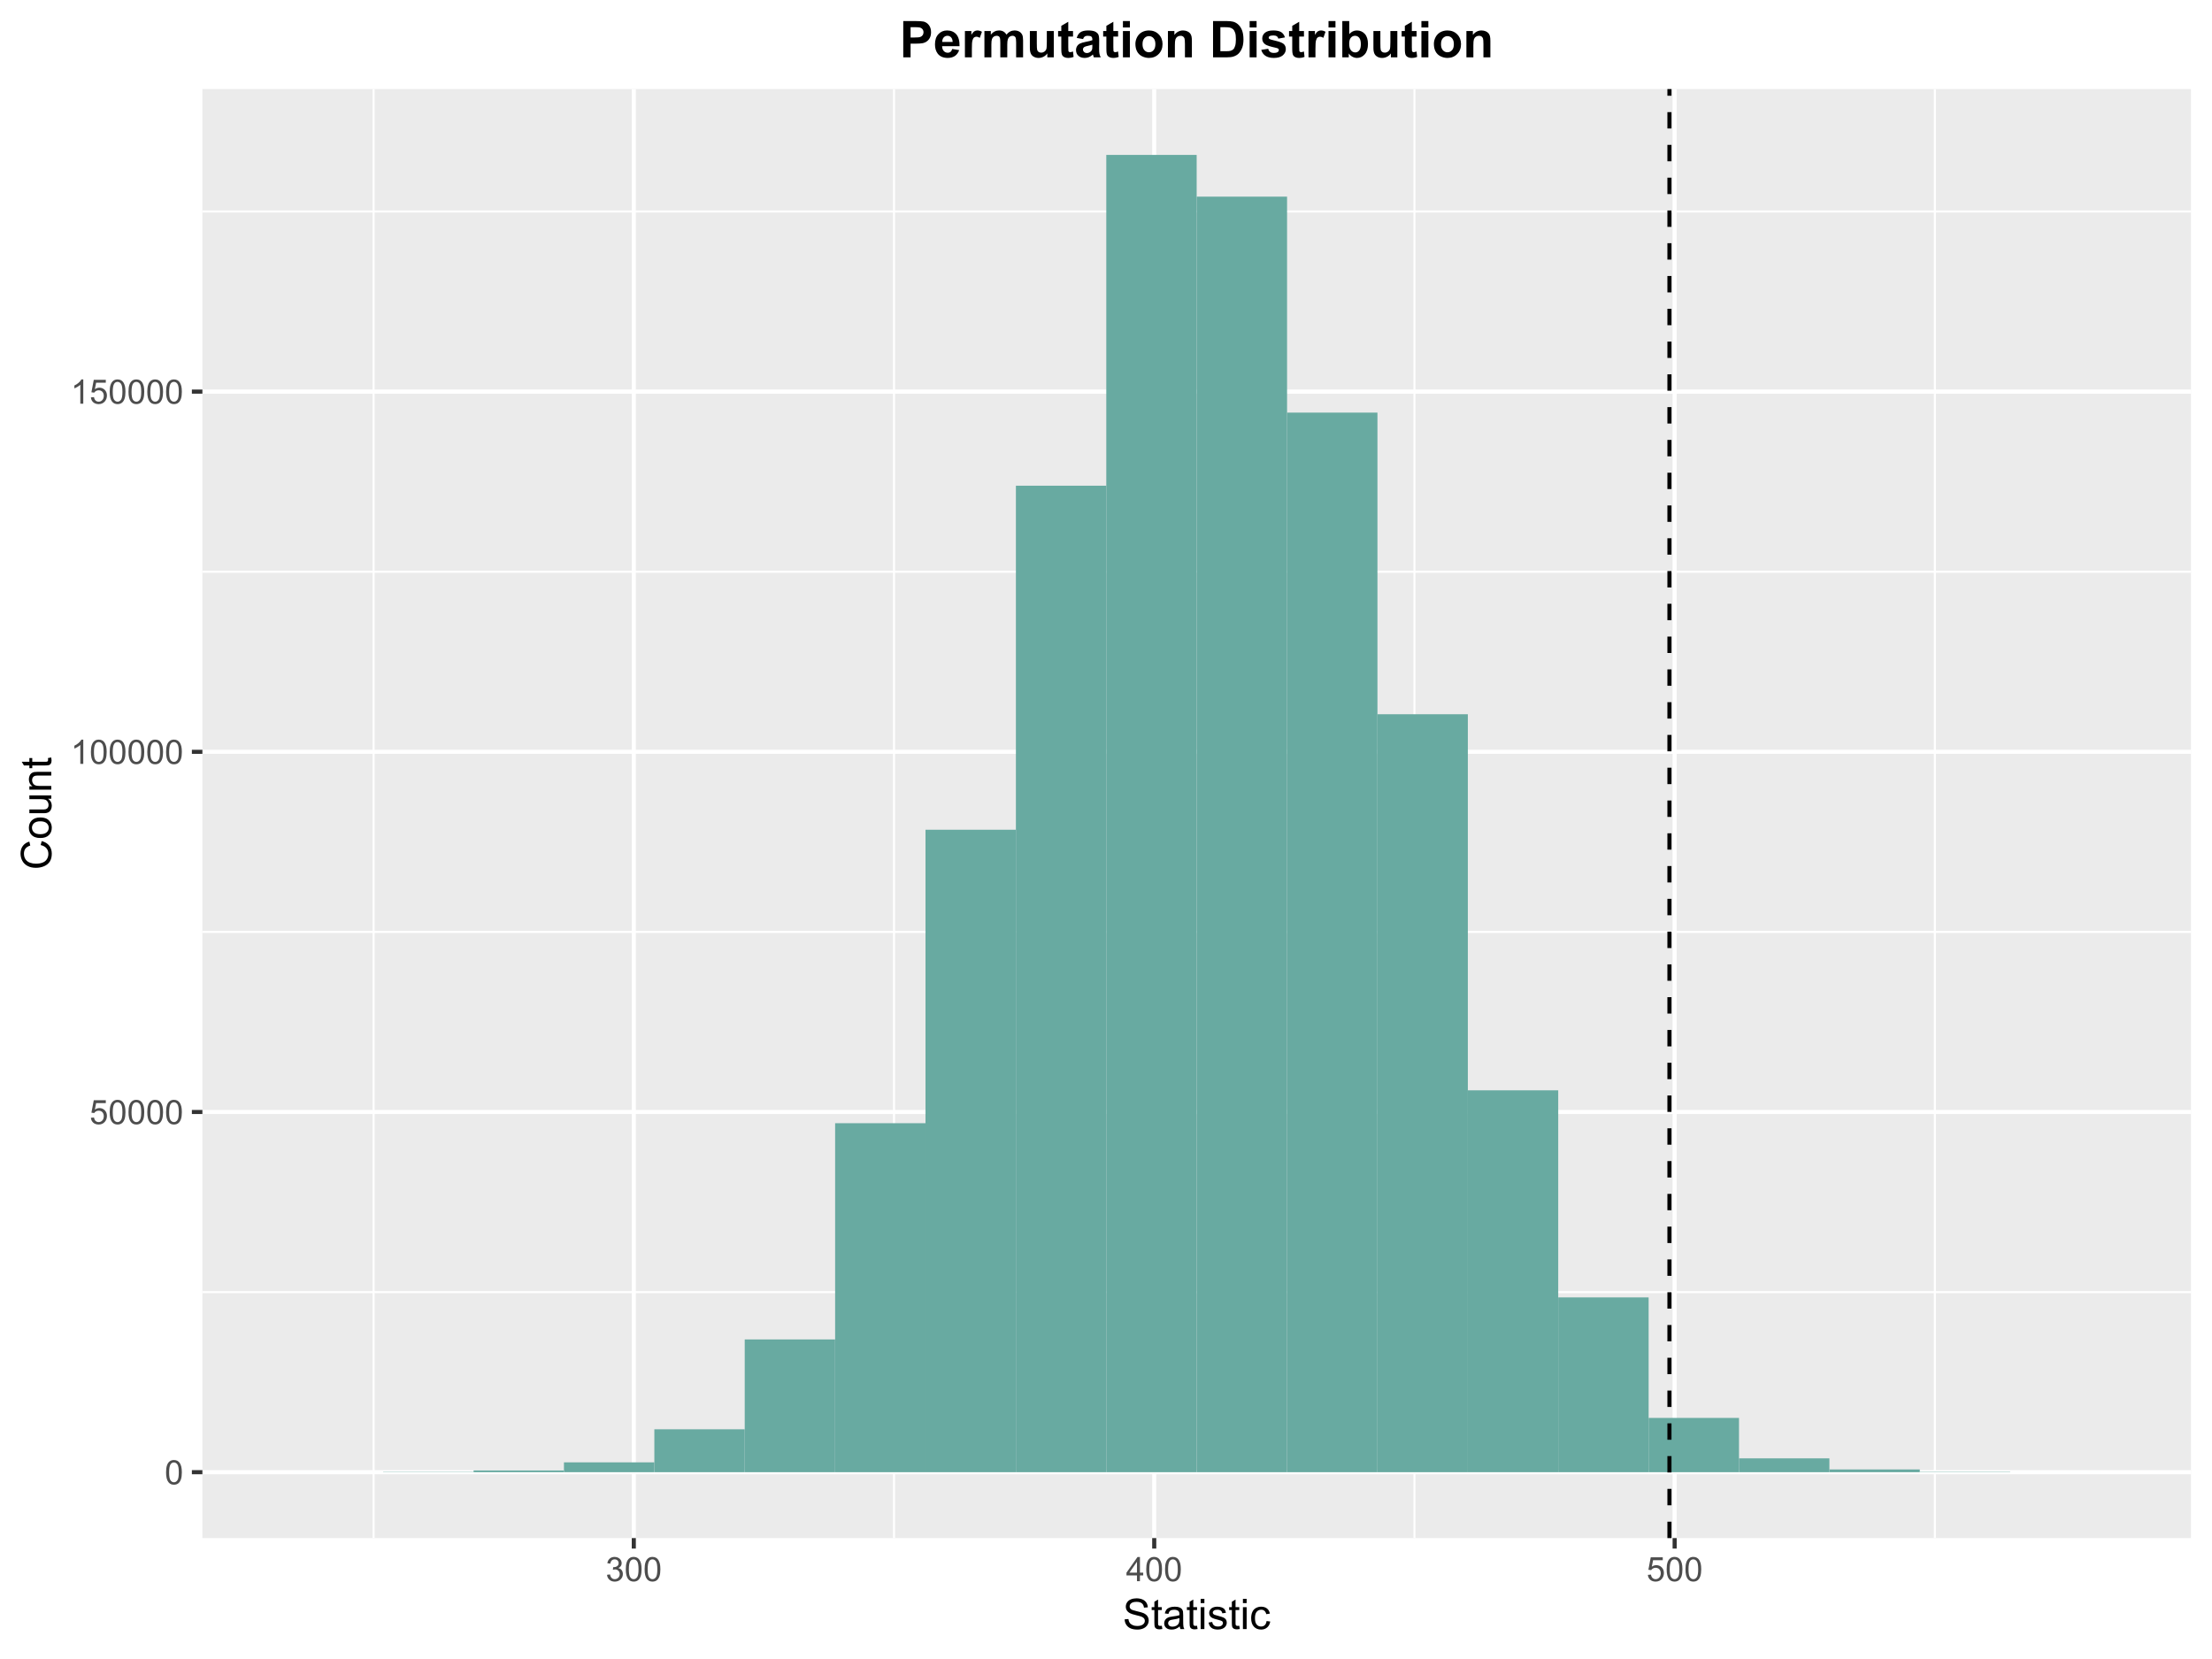 <?xml version="1.0" encoding="UTF-8"?>
<svg xmlns="http://www.w3.org/2000/svg" xmlns:xlink="http://www.w3.org/1999/xlink" width="576pt" height="432pt" viewBox="0 0 576 432" version="1.1">
<defs>
<g>
<symbol overflow="visible" id="glyph0-0">
<path style="stroke:none;" d="M 1.102 0 L 1.102 -5.5 L 5.5 -5.5 L 5.5 0 Z M 1.238 -0.137 L 5.363 -0.137 L 5.363 -5.363 L 1.238 -5.363 Z M 1.238 -0.137 "/>
</symbol>
<symbol overflow="visible" id="glyph0-1">
<path style="stroke:none;" d="M 0.367 -3.105 C 0.363 -3.848 0.438 -4.445 0.594 -4.902 C 0.742 -5.355 0.973 -5.707 1.277 -5.953 C 1.578 -6.199 1.957 -6.32 2.418 -6.324 C 2.754 -6.32 3.051 -6.254 3.309 -6.121 C 3.562 -5.984 3.773 -5.789 3.938 -5.531 C 4.102 -5.273 4.23 -4.961 4.328 -4.594 C 4.422 -4.227 4.469 -3.73 4.473 -3.105 C 4.469 -2.367 4.395 -1.77 4.242 -1.316 C 4.09 -0.859 3.863 -0.508 3.562 -0.262 C 3.258 -0.016 2.875 0.105 2.418 0.109 C 1.809 0.105 1.332 -0.109 0.988 -0.547 C 0.57 -1.066 0.363 -1.922 0.367 -3.105 Z M 1.16 -3.105 C 1.16 -2.07 1.281 -1.379 1.523 -1.039 C 1.766 -0.695 2.062 -0.527 2.418 -0.527 C 2.773 -0.527 3.074 -0.699 3.316 -1.043 C 3.559 -1.387 3.68 -2.074 3.68 -3.105 C 3.68 -4.145 3.559 -4.832 3.316 -5.172 C 3.074 -5.512 2.77 -5.684 2.41 -5.684 C 2.051 -5.684 1.77 -5.531 1.559 -5.234 C 1.293 -4.844 1.16 -4.137 1.16 -3.105 Z M 1.16 -3.105 "/>
</symbol>
<symbol overflow="visible" id="glyph0-2">
<path style="stroke:none;" d="M 0.367 -1.648 L 1.176 -1.719 C 1.234 -1.32 1.375 -1.023 1.594 -0.824 C 1.812 -0.625 2.078 -0.527 2.391 -0.527 C 2.762 -0.527 3.074 -0.668 3.336 -0.949 C 3.59 -1.23 3.719 -1.602 3.723 -2.066 C 3.719 -2.504 3.594 -2.852 3.348 -3.109 C 3.098 -3.363 2.773 -3.492 2.375 -3.492 C 2.125 -3.492 1.902 -3.434 1.703 -3.32 C 1.5 -3.207 1.344 -3.062 1.23 -2.883 L 0.504 -2.977 L 1.113 -6.215 L 4.246 -6.215 L 4.246 -5.473 L 1.73 -5.473 L 1.391 -3.781 C 1.766 -4.039 2.164 -4.172 2.582 -4.176 C 3.129 -4.172 3.594 -3.98 3.973 -3.605 C 4.352 -3.223 4.539 -2.734 4.543 -2.137 C 4.539 -1.562 4.375 -1.07 4.043 -0.656 C 3.637 -0.148 3.086 0.105 2.391 0.109 C 1.816 0.105 1.348 -0.051 0.984 -0.371 C 0.621 -0.691 0.414 -1.117 0.367 -1.648 Z M 0.367 -1.648 "/>
</symbol>
<symbol overflow="visible" id="glyph0-3">
<path style="stroke:none;" d="M 3.277 0 L 2.504 0 L 2.504 -4.93 C 2.316 -4.75 2.074 -4.574 1.773 -4.395 C 1.469 -4.215 1.195 -4.082 0.957 -3.996 L 0.957 -4.742 C 1.387 -4.941 1.766 -5.188 2.09 -5.48 C 2.414 -5.77 2.645 -6.051 2.781 -6.324 L 3.277 -6.324 Z M 3.277 0 "/>
</symbol>
<symbol overflow="visible" id="glyph0-4">
<path style="stroke:none;" d="M 0.371 -1.664 L 1.145 -1.766 C 1.23 -1.324 1.383 -1.008 1.598 -0.816 C 1.809 -0.621 2.066 -0.527 2.375 -0.527 C 2.734 -0.527 3.043 -0.652 3.297 -0.906 C 3.547 -1.156 3.672 -1.469 3.676 -1.844 C 3.672 -2.195 3.555 -2.488 3.324 -2.719 C 3.09 -2.949 2.797 -3.062 2.441 -3.066 C 2.293 -3.062 2.109 -3.035 1.895 -2.98 L 1.98 -3.66 C 2.031 -3.652 2.07 -3.648 2.105 -3.652 C 2.434 -3.648 2.73 -3.734 2.996 -3.91 C 3.254 -4.078 3.387 -4.344 3.391 -4.703 C 3.387 -4.984 3.289 -5.219 3.102 -5.406 C 2.906 -5.59 2.66 -5.684 2.359 -5.688 C 2.055 -5.684 1.805 -5.59 1.605 -5.402 C 1.402 -5.215 1.273 -4.93 1.219 -4.555 L 0.445 -4.691 C 0.539 -5.207 0.754 -5.609 1.09 -5.895 C 1.426 -6.18 1.844 -6.32 2.344 -6.324 C 2.688 -6.32 3.004 -6.246 3.293 -6.102 C 3.582 -5.953 3.801 -5.754 3.953 -5.5 C 4.105 -5.242 4.184 -4.973 4.184 -4.688 C 4.184 -4.414 4.109 -4.164 3.965 -3.945 C 3.816 -3.719 3.602 -3.543 3.316 -3.41 C 3.688 -3.324 3.977 -3.145 4.184 -2.875 C 4.391 -2.602 4.492 -2.262 4.496 -1.859 C 4.492 -1.305 4.293 -0.84 3.895 -0.461 C 3.492 -0.078 2.984 0.109 2.371 0.113 C 1.816 0.109 1.355 -0.051 0.992 -0.379 C 0.625 -0.707 0.418 -1.137 0.371 -1.664 Z M 0.371 -1.664 "/>
</symbol>
<symbol overflow="visible" id="glyph0-5">
<path style="stroke:none;" d="M 2.844 0 L 2.844 -1.508 L 0.113 -1.508 L 0.113 -2.219 L 2.988 -6.301 L 3.617 -6.301 L 3.617 -2.219 L 4.469 -2.219 L 4.469 -1.508 L 3.617 -1.508 L 3.617 0 Z M 2.844 -2.219 L 2.844 -5.059 L 0.871 -2.219 Z M 2.844 -2.219 "/>
</symbol>
<symbol overflow="visible" id="glyph1-0">
<path style="stroke:none;" d="M 1.375 0 L 1.375 -6.875 L 6.875 -6.875 L 6.875 0 Z M 1.547 -0.172 L 6.703 -0.172 L 6.703 -6.703 L 1.547 -6.703 Z M 1.547 -0.172 "/>
</symbol>
<symbol overflow="visible" id="glyph1-1">
<path style="stroke:none;" d="M 0.492 -2.531 L 1.477 -2.617 C 1.523 -2.219 1.629 -1.895 1.801 -1.645 C 1.969 -1.391 2.234 -1.188 2.594 -1.031 C 2.949 -0.875 3.352 -0.797 3.805 -0.801 C 4.195 -0.797 4.547 -0.855 4.855 -0.977 C 5.156 -1.094 5.383 -1.258 5.535 -1.465 C 5.68 -1.668 5.754 -1.891 5.758 -2.137 C 5.754 -2.383 5.684 -2.598 5.543 -2.785 C 5.398 -2.965 5.16 -3.121 4.836 -3.25 C 4.617 -3.332 4.148 -3.461 3.43 -3.633 C 2.703 -3.805 2.199 -3.969 1.914 -4.125 C 1.535 -4.32 1.254 -4.562 1.07 -4.859 C 0.887 -5.148 0.797 -5.477 0.797 -5.84 C 0.797 -6.234 0.906 -6.605 1.133 -6.953 C 1.355 -7.297 1.688 -7.559 2.121 -7.738 C 2.555 -7.914 3.035 -8.004 3.566 -8.008 C 4.148 -8.004 4.664 -7.91 5.109 -7.727 C 5.555 -7.535 5.898 -7.258 6.141 -6.895 C 6.379 -6.527 6.508 -6.113 6.527 -5.656 L 5.527 -5.582 C 5.469 -6.078 5.289 -6.453 4.98 -6.707 C 4.668 -6.961 4.211 -7.09 3.609 -7.09 C 2.977 -7.09 2.516 -6.973 2.23 -6.742 C 1.941 -6.512 1.797 -6.234 1.801 -5.906 C 1.797 -5.625 1.898 -5.391 2.105 -5.211 C 2.301 -5.023 2.824 -4.836 3.676 -4.648 C 4.52 -4.453 5.102 -4.289 5.418 -4.148 C 5.875 -3.934 6.215 -3.664 6.434 -3.344 C 6.652 -3.02 6.762 -2.645 6.762 -2.223 C 6.762 -1.801 6.641 -1.406 6.402 -1.039 C 6.16 -0.664 5.816 -0.379 5.367 -0.176 C 4.918 0.027 4.41 0.129 3.852 0.133 C 3.133 0.129 2.535 0.027 2.059 -0.176 C 1.574 -0.383 1.199 -0.695 0.926 -1.113 C 0.652 -1.531 0.508 -2.004 0.492 -2.531 Z M 0.492 -2.531 "/>
</symbol>
<symbol overflow="visible" id="glyph1-2">
<path style="stroke:none;" d="M 2.836 -0.863 L 2.977 -0.012 C 2.703 0.043 2.457 0.07 2.246 0.074 C 1.891 0.07 1.621 0.02 1.43 -0.09 C 1.234 -0.199 1.098 -0.348 1.02 -0.527 C 0.941 -0.707 0.902 -1.086 0.902 -1.672 L 0.902 -4.953 L 0.195 -4.953 L 0.195 -5.703 L 0.902 -5.703 L 0.902 -7.117 L 1.863 -7.695 L 1.863 -5.703 L 2.836 -5.703 L 2.836 -4.953 L 1.863 -4.953 L 1.863 -1.617 C 1.863 -1.34 1.879 -1.16 1.914 -1.086 C 1.945 -1.004 2 -0.941 2.078 -0.898 C 2.152 -0.848 2.262 -0.824 2.41 -0.828 C 2.516 -0.824 2.66 -0.836 2.836 -0.863 Z M 2.836 -0.863 "/>
</symbol>
<symbol overflow="visible" id="glyph1-3">
<path style="stroke:none;" d="M 4.445 -0.703 C 4.086 -0.398 3.742 -0.184 3.414 -0.059 C 3.082 0.066 2.727 0.129 2.348 0.129 C 1.719 0.129 1.238 -0.023 0.902 -0.328 C 0.566 -0.633 0.398 -1.023 0.398 -1.504 C 0.398 -1.781 0.461 -2.035 0.586 -2.27 C 0.711 -2.496 0.875 -2.684 1.086 -2.824 C 1.289 -2.965 1.523 -3.07 1.781 -3.141 C 1.969 -3.191 2.254 -3.238 2.641 -3.289 C 3.418 -3.375 3.992 -3.488 4.367 -3.621 C 4.367 -3.754 4.371 -3.836 4.371 -3.871 C 4.371 -4.266 4.277 -4.543 4.098 -4.703 C 3.848 -4.918 3.48 -5.027 2.996 -5.031 C 2.539 -5.027 2.203 -4.949 1.988 -4.793 C 1.77 -4.633 1.609 -4.352 1.508 -3.949 L 0.562 -4.078 C 0.648 -4.48 0.789 -4.805 0.988 -5.055 C 1.184 -5.301 1.469 -5.492 1.844 -5.629 C 2.215 -5.762 2.645 -5.828 3.137 -5.832 C 3.621 -5.828 4.02 -5.773 4.324 -5.66 C 4.629 -5.543 4.852 -5.398 4.996 -5.227 C 5.137 -5.055 5.238 -4.836 5.297 -4.57 C 5.328 -4.406 5.344 -4.109 5.344 -3.68 L 5.344 -2.391 C 5.344 -1.492 5.363 -0.922 5.406 -0.684 C 5.445 -0.445 5.527 -0.219 5.648 0 L 4.641 0 C 4.539 -0.199 4.473 -0.434 4.445 -0.703 Z M 4.367 -2.863 C 4.012 -2.719 3.488 -2.598 2.789 -2.496 C 2.391 -2.438 2.105 -2.371 1.941 -2.301 C 1.773 -2.227 1.648 -2.121 1.562 -1.988 C 1.473 -1.848 1.43 -1.695 1.43 -1.531 C 1.43 -1.27 1.527 -1.055 1.723 -0.887 C 1.918 -0.711 2.203 -0.625 2.578 -0.629 C 2.949 -0.625 3.277 -0.707 3.57 -0.871 C 3.859 -1.031 4.074 -1.254 4.211 -1.543 C 4.312 -1.754 4.363 -2.078 4.367 -2.508 Z M 4.367 -2.863 "/>
</symbol>
<symbol overflow="visible" id="glyph1-4">
<path style="stroke:none;" d="M 0.73 -6.762 L 0.73 -7.875 L 1.695 -7.875 L 1.695 -6.762 Z M 0.73 0 L 0.73 -5.703 L 1.695 -5.703 L 1.695 0 Z M 0.73 0 "/>
</symbol>
<symbol overflow="visible" id="glyph1-5">
<path style="stroke:none;" d="M 0.34 -1.703 L 1.293 -1.852 C 1.344 -1.469 1.492 -1.172 1.742 -0.969 C 1.984 -0.762 2.328 -0.66 2.773 -0.664 C 3.211 -0.66 3.539 -0.75 3.758 -0.934 C 3.969 -1.113 4.078 -1.328 4.082 -1.574 C 4.078 -1.789 3.984 -1.961 3.797 -2.09 C 3.664 -2.172 3.332 -2.281 2.809 -2.418 C 2.098 -2.594 1.605 -2.75 1.332 -2.883 C 1.055 -3.012 0.848 -3.191 0.711 -3.422 C 0.566 -3.652 0.496 -3.906 0.5 -4.188 C 0.496 -4.441 0.555 -4.676 0.672 -4.895 C 0.785 -5.105 0.945 -5.289 1.148 -5.438 C 1.297 -5.547 1.5 -5.637 1.762 -5.715 C 2.02 -5.789 2.301 -5.828 2.602 -5.832 C 3.047 -5.828 3.438 -5.766 3.777 -5.637 C 4.113 -5.508 4.363 -5.332 4.527 -5.113 C 4.688 -4.891 4.797 -4.598 4.859 -4.234 L 3.914 -4.102 C 3.871 -4.395 3.746 -4.621 3.543 -4.789 C 3.336 -4.953 3.043 -5.039 2.668 -5.039 C 2.223 -5.039 1.906 -4.965 1.719 -4.816 C 1.523 -4.668 1.43 -4.496 1.434 -4.301 C 1.43 -4.176 1.469 -4.062 1.551 -3.965 C 1.629 -3.859 1.754 -3.773 1.922 -3.707 C 2.016 -3.668 2.301 -3.586 2.777 -3.461 C 3.461 -3.273 3.938 -3.121 4.207 -3.008 C 4.477 -2.891 4.688 -2.723 4.844 -2.504 C 4.996 -2.277 5.074 -2.004 5.074 -1.676 C 5.074 -1.352 4.98 -1.047 4.793 -0.766 C 4.605 -0.48 4.332 -0.262 3.98 -0.105 C 3.621 0.051 3.223 0.129 2.777 0.129 C 2.035 0.129 1.469 -0.023 1.082 -0.332 C 0.691 -0.641 0.445 -1.098 0.34 -1.703 Z M 0.34 -1.703 "/>
</symbol>
<symbol overflow="visible" id="glyph1-6">
<path style="stroke:none;" d="M 4.445 -2.09 L 5.398 -1.965 C 5.289 -1.309 5.023 -0.797 4.598 -0.426 C 4.168 -0.055 3.645 0.129 3.023 0.129 C 2.242 0.129 1.613 -0.125 1.141 -0.637 C 0.664 -1.145 0.426 -1.875 0.43 -2.832 C 0.426 -3.441 0.527 -3.98 0.734 -4.445 C 0.938 -4.906 1.25 -5.254 1.668 -5.484 C 2.082 -5.715 2.535 -5.828 3.031 -5.832 C 3.645 -5.828 4.152 -5.672 4.547 -5.363 C 4.941 -5.047 5.191 -4.602 5.305 -4.027 L 4.367 -3.883 C 4.273 -4.262 4.117 -4.551 3.891 -4.746 C 3.664 -4.941 3.387 -5.039 3.066 -5.039 C 2.574 -5.039 2.18 -4.863 1.879 -4.516 C 1.57 -4.164 1.418 -3.613 1.422 -2.859 C 1.418 -2.09 1.566 -1.531 1.863 -1.184 C 2.156 -0.836 2.539 -0.66 3.012 -0.664 C 3.391 -0.66 3.707 -0.777 3.961 -1.012 C 4.215 -1.242 4.375 -1.602 4.445 -2.09 Z M 4.445 -2.09 "/>
</symbol>
<symbol overflow="visible" id="glyph2-0">
<path style="stroke:none;" d="M 0 -1.375 L -6.875 -1.375 L -6.875 -6.875 L 0 -6.875 Z M -0.172 -1.547 L -0.172 -6.703 L -6.703 -6.703 L -6.703 -1.547 Z M -0.172 -1.547 "/>
</symbol>
<symbol overflow="visible" id="glyph2-1">
<path style="stroke:none;" d="M -2.762 -6.469 L -2.496 -7.508 C -1.641 -7.285 -0.988 -6.895 -0.539 -6.328 C -0.094 -5.758 0.129 -5.062 0.133 -4.25 C 0.129 -3.398 -0.039 -2.707 -0.383 -2.176 C -0.727 -1.641 -1.227 -1.238 -1.883 -0.961 C -2.535 -0.684 -3.242 -0.543 -3.996 -0.547 C -4.816 -0.543 -5.531 -0.699 -6.141 -1.016 C -6.75 -1.328 -7.211 -1.777 -7.531 -2.355 C -7.844 -2.934 -8.004 -3.57 -8.008 -4.266 C -8.004 -5.051 -7.805 -5.711 -7.406 -6.25 C -7.004 -6.785 -6.438 -7.16 -5.715 -7.375 L -5.473 -6.348 C -6.043 -6.16 -6.457 -5.895 -6.723 -5.551 C -6.98 -5.199 -7.113 -4.766 -7.117 -4.242 C -7.113 -3.637 -6.969 -3.129 -6.68 -2.727 C -6.391 -2.316 -6 -2.031 -5.512 -1.867 C -5.023 -1.699 -4.52 -1.617 -4 -1.621 C -3.328 -1.617 -2.742 -1.715 -2.246 -1.914 C -1.746 -2.105 -1.375 -2.41 -1.129 -2.824 C -0.879 -3.234 -0.754 -3.68 -0.758 -4.164 C -0.754 -4.746 -0.922 -5.238 -1.262 -5.645 C -1.594 -6.043 -2.094 -6.32 -2.762 -6.469 Z M -2.762 -6.469 "/>
</symbol>
<symbol overflow="visible" id="glyph2-2">
<path style="stroke:none;" d="M -2.852 -0.367 C -3.906 -0.363 -4.688 -0.656 -5.199 -1.246 C -5.617 -1.734 -5.828 -2.332 -5.832 -3.039 C -5.828 -3.82 -5.574 -4.461 -5.062 -4.961 C -4.547 -5.457 -3.836 -5.707 -2.934 -5.711 C -2.195 -5.707 -1.617 -5.598 -1.199 -5.379 C -0.777 -5.156 -0.449 -4.832 -0.219 -4.414 C 0.016 -3.992 0.129 -3.535 0.129 -3.039 C 0.129 -2.238 -0.125 -1.594 -0.637 -1.105 C -1.148 -0.609 -1.887 -0.363 -2.852 -0.367 Z M -2.852 -1.359 C -2.121 -1.359 -1.574 -1.516 -1.211 -1.836 C -0.844 -2.152 -0.66 -2.555 -0.664 -3.039 C -0.66 -3.516 -0.844 -3.914 -1.211 -4.234 C -1.574 -4.551 -2.133 -4.711 -2.883 -4.715 C -3.586 -4.711 -4.117 -4.551 -4.484 -4.234 C -4.844 -3.91 -5.027 -3.512 -5.031 -3.039 C -5.027 -2.555 -4.848 -2.152 -4.488 -1.836 C -4.129 -1.516 -3.582 -1.359 -2.852 -1.359 Z M -2.852 -1.359 "/>
</symbol>
<symbol overflow="visible" id="glyph2-3">
<path style="stroke:none;" d="M 0 -4.465 L -0.836 -4.465 C -0.191 -4.02 0.129 -3.414 0.129 -2.652 C 0.129 -2.312 0.066 -2 -0.062 -1.711 C -0.191 -1.418 -0.355 -1.199 -0.551 -1.059 C -0.746 -0.914 -0.984 -0.816 -1.266 -0.762 C -1.453 -0.723 -1.754 -0.703 -2.172 -0.703 L -5.703 -0.703 L -5.703 -1.672 L -2.539 -1.672 C -2.031 -1.668 -1.691 -1.688 -1.52 -1.73 C -1.262 -1.785 -1.062 -1.914 -0.918 -2.113 C -0.773 -2.309 -0.703 -2.555 -0.703 -2.848 C -0.703 -3.137 -0.777 -3.406 -0.926 -3.66 C -1.074 -3.914 -1.273 -4.094 -1.531 -4.199 C -1.785 -4.305 -2.16 -4.359 -2.648 -4.359 L -5.703 -4.359 L -5.703 -5.328 L 0 -5.328 Z M 0 -4.465 "/>
</symbol>
<symbol overflow="visible" id="glyph2-4">
<path style="stroke:none;" d="M 0 -0.727 L -5.703 -0.727 L -5.703 -1.594 L -4.895 -1.594 C -5.516 -2.012 -5.828 -2.617 -5.832 -3.41 C -5.828 -3.754 -5.766 -4.066 -5.645 -4.355 C -5.52 -4.641 -5.359 -4.859 -5.16 -5.004 C -4.957 -5.145 -4.719 -5.242 -4.445 -5.305 C -4.266 -5.336 -3.953 -5.355 -3.508 -5.359 L 0 -5.359 L 0 -4.395 L -3.469 -4.395 C -3.863 -4.395 -4.156 -4.355 -4.352 -4.281 C -4.543 -4.203 -4.699 -4.07 -4.82 -3.879 C -4.934 -3.688 -4.992 -3.461 -4.996 -3.207 C -4.992 -2.793 -4.859 -2.438 -4.602 -2.141 C -4.336 -1.836 -3.844 -1.688 -3.117 -1.691 L 0 -1.691 Z M 0 -0.727 "/>
</symbol>
<symbol overflow="visible" id="glyph2-5">
<path style="stroke:none;" d="M -0.863 -2.836 L -0.012 -2.977 C 0.043 -2.703 0.07 -2.457 0.074 -2.246 C 0.07 -1.891 0.02 -1.621 -0.09 -1.43 C -0.199 -1.234 -0.348 -1.098 -0.527 -1.02 C -0.707 -0.941 -1.086 -0.902 -1.672 -0.902 L -4.953 -0.902 L -4.953 -0.195 L -5.703 -0.195 L -5.703 -0.902 L -7.117 -0.902 L -7.695 -1.863 L -5.703 -1.863 L -5.703 -2.836 L -4.953 -2.836 L -4.953 -1.863 L -1.617 -1.863 C -1.34 -1.863 -1.16 -1.879 -1.082 -1.914 C -1 -1.945 -0.938 -2 -0.895 -2.078 C -0.848 -2.152 -0.824 -2.262 -0.828 -2.41 C -0.824 -2.516 -0.836 -2.66 -0.863 -2.836 Z M -0.863 -2.836 "/>
</symbol>
<symbol overflow="visible" id="glyph3-0">
<path style="stroke:none;" d="M 1.648 0 L 1.648 -8.25 L 8.25 -8.25 L 8.25 0 Z M 1.855 -0.207 L 8.043 -0.207 L 8.043 -8.043 L 1.855 -8.043 Z M 1.855 -0.207 "/>
</symbol>
<symbol overflow="visible" id="glyph3-1">
<path style="stroke:none;" d="M 0.961 0 L 0.961 -9.449 L 4.023 -9.449 C 5.18 -9.445 5.934 -9.398 6.289 -9.309 C 6.828 -9.164 7.281 -8.855 7.648 -8.383 C 8.012 -7.906 8.195 -7.293 8.199 -6.543 C 8.195 -5.961 8.09 -5.473 7.883 -5.078 C 7.668 -4.68 7.402 -4.367 7.078 -4.145 C 6.754 -3.918 6.422 -3.77 6.09 -3.699 C 5.629 -3.605 4.973 -3.562 4.113 -3.562 L 2.867 -3.562 L 2.867 0 Z M 2.867 -7.852 L 2.867 -5.168 L 3.914 -5.168 C 4.664 -5.168 5.164 -5.215 5.418 -5.316 C 5.672 -5.41 5.871 -5.566 6.016 -5.781 C 6.16 -5.988 6.234 -6.234 6.234 -6.516 C 6.234 -6.859 6.133 -7.141 5.93 -7.367 C 5.727 -7.586 5.469 -7.727 5.164 -7.785 C 4.93 -7.828 4.473 -7.852 3.789 -7.852 Z M 2.867 -7.852 "/>
</symbol>
<symbol overflow="visible" id="glyph3-2">
<path style="stroke:none;" d="M 4.91 -2.18 L 6.715 -1.875 C 6.48 -1.211 6.113 -0.707 5.617 -0.363 C 5.113 -0.02 4.488 0.152 3.738 0.156 C 2.547 0.152 1.664 -0.234 1.094 -1.012 C 0.641 -1.633 0.414 -2.418 0.418 -3.371 C 0.414 -4.504 0.711 -5.395 1.309 -6.035 C 1.898 -6.676 2.648 -6.996 3.559 -7 C 4.574 -6.996 5.379 -6.66 5.969 -5.988 C 6.555 -5.316 6.836 -4.285 6.812 -2.898 L 2.273 -2.898 C 2.285 -2.359 2.43 -1.941 2.711 -1.645 C 2.988 -1.344 3.336 -1.195 3.758 -1.199 C 4.039 -1.195 4.277 -1.273 4.473 -1.43 C 4.66 -1.586 4.809 -1.836 4.91 -2.18 Z M 5.016 -4.008 C 5 -4.531 4.863 -4.93 4.609 -5.203 C 4.348 -5.477 4.035 -5.613 3.668 -5.613 C 3.27 -5.613 2.941 -5.469 2.688 -5.184 C 2.426 -4.891 2.301 -4.5 2.309 -4.008 Z M 5.016 -4.008 "/>
</symbol>
<symbol overflow="visible" id="glyph3-3">
<path style="stroke:none;" d="M 2.68 0 L 0.871 0 L 0.871 -6.844 L 2.551 -6.844 L 2.551 -5.871 C 2.836 -6.332 3.098 -6.633 3.328 -6.781 C 3.555 -6.922 3.816 -6.996 4.113 -7 C 4.523 -6.996 4.918 -6.883 5.305 -6.656 L 4.742 -5.078 C 4.434 -5.273 4.152 -5.371 3.895 -5.375 C 3.637 -5.371 3.422 -5.301 3.246 -5.164 C 3.07 -5.023 2.93 -4.773 2.832 -4.406 C 2.727 -4.039 2.676 -3.273 2.68 -2.113 Z M 2.68 0 "/>
</symbol>
<symbol overflow="visible" id="glyph3-4">
<path style="stroke:none;" d="M 0.812 -6.844 L 2.48 -6.844 L 2.48 -5.91 C 3.074 -6.633 3.785 -6.996 4.613 -7 C 5.051 -6.996 5.434 -6.906 5.754 -6.727 C 6.074 -6.547 6.336 -6.273 6.547 -5.91 C 6.844 -6.273 7.168 -6.547 7.52 -6.727 C 7.863 -6.906 8.238 -6.996 8.637 -7 C 9.137 -6.996 9.559 -6.895 9.91 -6.691 C 10.254 -6.488 10.516 -6.188 10.691 -5.793 C 10.812 -5.5 10.875 -5.027 10.879 -4.375 L 10.879 0 L 9.07 0 L 9.07 -3.914 C 9.07 -4.59 9.008 -5.027 8.883 -5.227 C 8.711 -5.484 8.453 -5.613 8.109 -5.613 C 7.852 -5.613 7.609 -5.535 7.391 -5.379 C 7.164 -5.223 7.004 -4.996 6.91 -4.699 C 6.809 -4.402 6.762 -3.93 6.762 -3.289 L 6.762 0 L 4.949 0 L 4.949 -3.75 C 4.945 -4.414 4.914 -4.844 4.852 -5.039 C 4.789 -5.234 4.688 -5.379 4.555 -5.473 C 4.414 -5.566 4.23 -5.613 4.004 -5.613 C 3.719 -5.613 3.469 -5.535 3.246 -5.387 C 3.023 -5.234 2.863 -5.02 2.77 -4.738 C 2.672 -4.453 2.625 -3.98 2.625 -3.324 L 2.625 0 L 0.812 0 Z M 0.812 -6.844 "/>
</symbol>
<symbol overflow="visible" id="glyph3-5">
<path style="stroke:none;" d="M 5.453 0 L 5.453 -1.023 C 5.199 -0.656 4.871 -0.367 4.469 -0.16 C 4.059 0.051 3.629 0.152 3.184 0.156 C 2.723 0.152 2.312 0.055 1.945 -0.148 C 1.578 -0.348 1.312 -0.633 1.152 -1 C 0.988 -1.363 0.906 -1.867 0.91 -2.516 L 0.91 -6.844 L 2.719 -6.844 L 2.719 -3.699 C 2.719 -2.734 2.75 -2.145 2.816 -1.93 C 2.883 -1.711 3.004 -1.539 3.184 -1.414 C 3.355 -1.285 3.582 -1.223 3.855 -1.227 C 4.164 -1.223 4.441 -1.309 4.688 -1.48 C 4.93 -1.648 5.094 -1.859 5.188 -2.109 C 5.273 -2.359 5.32 -2.973 5.324 -3.957 L 5.324 -6.844 L 7.137 -6.844 L 7.137 0 Z M 5.453 0 "/>
</symbol>
<symbol overflow="visible" id="glyph3-6">
<path style="stroke:none;" d="M 4.086 -6.844 L 4.086 -5.402 L 2.848 -5.402 L 2.848 -2.641 C 2.848 -2.082 2.859 -1.758 2.883 -1.664 C 2.906 -1.57 2.957 -1.492 3.043 -1.438 C 3.125 -1.375 3.23 -1.348 3.352 -1.348 C 3.516 -1.348 3.758 -1.402 4.078 -1.52 L 4.234 -0.117 C 3.809 0.062 3.332 0.152 2.805 0.156 C 2.473 0.152 2.176 0.102 1.918 -0.008 C 1.652 -0.117 1.461 -0.262 1.344 -0.434 C 1.219 -0.605 1.137 -0.84 1.09 -1.141 C 1.051 -1.348 1.031 -1.773 1.031 -2.418 L 1.031 -5.402 L 0.199 -5.402 L 0.199 -6.844 L 1.031 -6.844 L 1.031 -8.203 L 2.848 -9.262 L 2.848 -6.844 Z M 4.086 -6.844 "/>
</symbol>
<symbol overflow="visible" id="glyph3-7">
<path style="stroke:none;" d="M 2.301 -4.758 L 0.656 -5.055 C 0.84 -5.715 1.156 -6.203 1.609 -6.523 C 2.059 -6.836 2.73 -6.996 3.621 -7 C 4.43 -6.996 5.031 -6.898 5.426 -6.711 C 5.82 -6.516 6.098 -6.273 6.262 -5.984 C 6.422 -5.688 6.504 -5.148 6.504 -4.363 L 6.484 -2.25 C 6.48 -1.648 6.508 -1.203 6.57 -0.918 C 6.625 -0.629 6.734 -0.324 6.898 0 L 5.105 0 C 5.055 -0.117 4.996 -0.293 4.93 -0.535 C 4.898 -0.637 4.879 -0.707 4.867 -0.746 C 4.555 -0.441 4.223 -0.219 3.871 -0.07 C 3.516 0.078 3.141 0.152 2.746 0.156 C 2.039 0.152 1.484 -0.035 1.078 -0.418 C 0.672 -0.797 0.469 -1.281 0.469 -1.867 C 0.469 -2.254 0.559 -2.598 0.746 -2.902 C 0.926 -3.203 1.188 -3.438 1.523 -3.598 C 1.855 -3.758 2.336 -3.898 2.965 -4.023 C 3.809 -4.18 4.395 -4.328 4.723 -4.465 L 4.723 -4.648 C 4.723 -4.992 4.637 -5.242 4.465 -5.391 C 4.293 -5.539 3.969 -5.613 3.492 -5.613 C 3.172 -5.613 2.918 -5.547 2.738 -5.422 C 2.555 -5.293 2.41 -5.074 2.301 -4.758 Z M 4.723 -3.289 C 4.488 -3.207 4.121 -3.113 3.621 -3.008 C 3.117 -2.898 2.789 -2.797 2.637 -2.695 C 2.398 -2.523 2.277 -2.309 2.281 -2.055 C 2.277 -1.801 2.371 -1.582 2.562 -1.398 C 2.75 -1.211 2.992 -1.117 3.289 -1.121 C 3.609 -1.117 3.922 -1.227 4.223 -1.445 C 4.438 -1.605 4.582 -1.805 4.652 -2.043 C 4.699 -2.195 4.723 -2.488 4.723 -2.926 Z M 4.723 -3.289 "/>
</symbol>
<symbol overflow="visible" id="glyph3-8">
<path style="stroke:none;" d="M 0.949 -7.773 L 0.949 -9.449 L 2.758 -9.449 L 2.758 -7.773 Z M 0.949 0 L 0.949 -6.844 L 2.758 -6.844 L 2.758 0 Z M 0.949 0 "/>
</symbol>
<symbol overflow="visible" id="glyph3-9">
<path style="stroke:none;" d="M 0.527 -3.52 C 0.527 -4.117 0.676 -4.699 0.973 -5.266 C 1.27 -5.824 1.688 -6.254 2.23 -6.555 C 2.773 -6.848 3.383 -6.996 4.055 -7 C 5.09 -6.996 5.938 -6.66 6.602 -5.988 C 7.262 -5.316 7.594 -4.465 7.594 -3.441 C 7.594 -2.402 7.258 -1.543 6.59 -0.863 C 5.922 -0.184 5.082 0.152 4.066 0.156 C 3.438 0.152 2.836 0.012 2.27 -0.27 C 1.699 -0.551 1.27 -0.965 0.973 -1.516 C 0.676 -2.062 0.527 -2.73 0.527 -3.52 Z M 2.383 -3.422 C 2.379 -2.742 2.539 -2.219 2.867 -1.859 C 3.188 -1.496 3.586 -1.316 4.062 -1.32 C 4.531 -1.316 4.93 -1.496 5.25 -1.859 C 5.57 -2.219 5.73 -2.746 5.73 -3.434 C 5.73 -4.105 5.57 -4.621 5.25 -4.98 C 4.93 -5.34 4.531 -5.52 4.062 -5.523 C 3.586 -5.52 3.188 -5.34 2.867 -4.98 C 2.539 -4.621 2.379 -4.102 2.383 -3.422 Z M 2.383 -3.422 "/>
</symbol>
<symbol overflow="visible" id="glyph3-10">
<path style="stroke:none;" d="M 7.172 0 L 5.363 0 L 5.363 -3.492 C 5.359 -4.23 5.32 -4.707 5.246 -4.926 C 5.164 -5.141 5.039 -5.309 4.867 -5.434 C 4.691 -5.551 4.484 -5.613 4.242 -5.613 C 3.926 -5.613 3.641 -5.527 3.395 -5.355 C 3.145 -5.184 2.977 -4.953 2.883 -4.672 C 2.789 -4.383 2.742 -3.859 2.746 -3.102 L 2.746 0 L 0.934 0 L 0.934 -6.844 L 2.617 -6.844 L 2.617 -5.84 C 3.211 -6.609 3.961 -6.996 4.871 -7 C 5.27 -6.996 5.637 -6.922 5.969 -6.781 C 6.297 -6.633 6.547 -6.449 6.719 -6.23 C 6.887 -6.004 7.004 -5.754 7.07 -5.473 C 7.137 -5.188 7.172 -4.781 7.172 -4.254 Z M 7.172 0 "/>
</symbol>
<symbol overflow="visible" id="glyph3-11">
<path style="stroke:none;" d=""/>
</symbol>
<symbol overflow="visible" id="glyph3-12">
<path style="stroke:none;" d="M 0.953 -9.449 L 4.441 -9.449 C 5.227 -9.445 5.824 -9.387 6.238 -9.27 C 6.789 -9.105 7.266 -8.812 7.664 -8.398 C 8.059 -7.977 8.359 -7.469 8.566 -6.867 C 8.77 -6.262 8.871 -5.516 8.875 -4.633 C 8.871 -3.855 8.773 -3.188 8.586 -2.625 C 8.344 -1.938 8.008 -1.379 7.574 -0.953 C 7.242 -0.629 6.797 -0.379 6.234 -0.199 C 5.812 -0.066 5.246 0 4.543 0 L 0.953 0 Z M 2.863 -7.852 L 2.863 -1.594 L 4.285 -1.594 C 4.816 -1.594 5.203 -1.621 5.441 -1.684 C 5.746 -1.754 6 -1.887 6.207 -2.074 C 6.41 -2.258 6.578 -2.559 6.707 -2.984 C 6.836 -3.406 6.902 -3.984 6.902 -4.719 C 6.902 -5.445 6.836 -6.008 6.707 -6.398 C 6.578 -6.789 6.398 -7.094 6.168 -7.316 C 5.934 -7.531 5.641 -7.68 5.285 -7.762 C 5.02 -7.82 4.496 -7.852 3.719 -7.852 Z M 2.863 -7.852 "/>
</symbol>
<symbol overflow="visible" id="glyph3-13">
<path style="stroke:none;" d="M 0.309 -1.953 L 2.125 -2.23 C 2.199 -1.875 2.355 -1.605 2.598 -1.426 C 2.832 -1.238 3.164 -1.148 3.59 -1.152 C 4.055 -1.148 4.406 -1.234 4.648 -1.41 C 4.805 -1.531 4.887 -1.691 4.887 -1.895 C 4.887 -2.027 4.844 -2.145 4.758 -2.238 C 4.664 -2.324 4.461 -2.402 4.152 -2.477 C 2.688 -2.793 1.762 -3.086 1.371 -3.359 C 0.832 -3.727 0.562 -4.242 0.562 -4.898 C 0.562 -5.492 0.793 -5.988 1.262 -6.395 C 1.727 -6.793 2.453 -6.996 3.441 -7 C 4.375 -6.996 5.074 -6.844 5.531 -6.543 C 5.984 -6.234 6.297 -5.781 6.473 -5.188 L 4.762 -4.871 C 4.688 -5.137 4.551 -5.344 4.348 -5.484 C 4.145 -5.625 3.852 -5.695 3.473 -5.699 C 2.992 -5.695 2.652 -5.629 2.449 -5.496 C 2.309 -5.402 2.238 -5.277 2.242 -5.129 C 2.238 -4.996 2.297 -4.887 2.422 -4.801 C 2.582 -4.676 3.148 -4.508 4.113 -4.293 C 5.078 -4.07 5.75 -3.801 6.137 -3.488 C 6.512 -3.16 6.703 -2.711 6.703 -2.141 C 6.703 -1.508 6.438 -0.969 5.914 -0.52 C 5.387 -0.07 4.613 0.152 3.59 0.156 C 2.656 0.152 1.918 -0.035 1.375 -0.41 C 0.832 -0.789 0.477 -1.301 0.309 -1.953 Z M 0.309 -1.953 "/>
</symbol>
<symbol overflow="visible" id="glyph3-14">
<path style="stroke:none;" d="M 0.871 0 L 0.871 -9.449 L 2.68 -9.449 L 2.68 -6.047 C 3.234 -6.68 3.898 -6.996 4.668 -7 C 5.5 -6.996 6.188 -6.695 6.734 -6.094 C 7.277 -5.488 7.551 -4.621 7.555 -3.492 C 7.551 -2.324 7.273 -1.422 6.719 -0.793 C 6.16 -0.16 5.484 0.152 4.691 0.156 C 4.297 0.152 3.91 0.059 3.535 -0.137 C 3.152 -0.332 2.824 -0.621 2.551 -1.004 L 2.551 0 Z M 2.668 -3.57 C 2.664 -2.859 2.777 -2.336 3.004 -2 C 3.312 -1.516 3.73 -1.277 4.254 -1.277 C 4.652 -1.277 4.992 -1.445 5.273 -1.789 C 5.555 -2.125 5.695 -2.664 5.699 -3.402 C 5.695 -4.184 5.555 -4.746 5.273 -5.094 C 4.988 -5.438 4.625 -5.613 4.184 -5.613 C 3.746 -5.613 3.383 -5.441 3.098 -5.105 C 2.809 -4.766 2.664 -4.254 2.668 -3.57 Z M 2.668 -3.57 "/>
</symbol>
</g>
<clipPath id="clip1">
  <path d="M 52.703 23.188 L 570.52 23.188 L 570.52 400.512 L 52.703 400.512 Z M 52.703 23.188 "/>
</clipPath>
<clipPath id="clip2">
  <path d="M 52.703 336 L 570.52 336 L 570.52 337 L 52.703 337 Z M 52.703 336 "/>
</clipPath>
<clipPath id="clip3">
  <path d="M 52.703 242 L 570.52 242 L 570.52 243 L 52.703 243 Z M 52.703 242 "/>
</clipPath>
<clipPath id="clip4">
  <path d="M 52.703 148 L 570.52 148 L 570.52 150 L 52.703 150 Z M 52.703 148 "/>
</clipPath>
<clipPath id="clip5">
  <path d="M 52.703 54 L 570.52 54 L 570.52 56 L 52.703 56 Z M 52.703 54 "/>
</clipPath>
<clipPath id="clip6">
  <path d="M 97 23.188 L 98 23.188 L 98 400.512 L 97 400.512 Z M 97 23.188 "/>
</clipPath>
<clipPath id="clip7">
  <path d="M 232 23.188 L 234 23.188 L 234 400.512 L 232 400.512 Z M 232 23.188 "/>
</clipPath>
<clipPath id="clip8">
  <path d="M 368 23.188 L 369 23.188 L 369 400.512 L 368 400.512 Z M 368 23.188 "/>
</clipPath>
<clipPath id="clip9">
  <path d="M 503 23.188 L 505 23.188 L 505 400.512 L 503 400.512 Z M 503 23.188 "/>
</clipPath>
<clipPath id="clip10">
  <path d="M 52.703 382 L 570.52 382 L 570.52 384 L 52.703 384 Z M 52.703 382 "/>
</clipPath>
<clipPath id="clip11">
  <path d="M 52.703 289 L 570.52 289 L 570.52 291 L 52.703 291 Z M 52.703 289 "/>
</clipPath>
<clipPath id="clip12">
  <path d="M 52.703 195 L 570.52 195 L 570.52 197 L 52.703 197 Z M 52.703 195 "/>
</clipPath>
<clipPath id="clip13">
  <path d="M 52.703 101 L 570.52 101 L 570.52 103 L 52.703 103 Z M 52.703 101 "/>
</clipPath>
<clipPath id="clip14">
  <path d="M 164 23.188 L 166 23.188 L 166 400.512 L 164 400.512 Z M 164 23.188 "/>
</clipPath>
<clipPath id="clip15">
  <path d="M 300 23.188 L 302 23.188 L 302 400.512 L 300 400.512 Z M 300 23.188 "/>
</clipPath>
<clipPath id="clip16">
  <path d="M 435 23.188 L 437 23.188 L 437 400.512 L 435 400.512 Z M 435 23.188 "/>
</clipPath>
<clipPath id="clip17">
  <path d="M 434 23.188 L 436 23.188 L 436 400.512 L 434 400.512 Z M 434 23.188 "/>
</clipPath>
</defs>
<g id="surface34">
<rect x="0" y="0" width="576" height="432" style="fill:rgb(100%,100%,100%);fill-opacity:1;stroke:none;"/>
<rect x="0" y="0" width="576" height="432" style="fill:rgb(100%,100%,100%);fill-opacity:1;stroke:none;"/>
<path style="fill:none;stroke-width:1.067;stroke-linecap:round;stroke-linejoin:round;stroke:rgb(100%,100%,100%);stroke-opacity:1;stroke-miterlimit:10;" d="M 0 432 L 576 432 L 576 0 L 0 0 Z M 0 432 "/>
<g clip-path="url(#clip1)" clip-rule="nonzero">
<path style=" stroke:none;fill-rule:nonzero;fill:rgb(92.157%,92.157%,92.157%);fill-opacity:1;" d="M 52.703 400.508 L 570.52 400.508 L 570.52 23.184 L 52.703 23.184 Z M 52.703 400.508 "/>
</g>
<g clip-path="url(#clip2)" clip-rule="nonzero">
<path style="fill:none;stroke-width:0.533;stroke-linecap:butt;stroke-linejoin:round;stroke:rgb(100%,100%,100%);stroke-opacity:1;stroke-miterlimit:10;" d="M 52.703 336.461 L 570.52 336.461 "/>
</g>
<g clip-path="url(#clip3)" clip-rule="nonzero">
<path style="fill:none;stroke-width:0.533;stroke-linecap:butt;stroke-linejoin:round;stroke:rgb(100%,100%,100%);stroke-opacity:1;stroke-miterlimit:10;" d="M 52.703 242.668 L 570.52 242.668 "/>
</g>
<g clip-path="url(#clip4)" clip-rule="nonzero">
<path style="fill:none;stroke-width:0.533;stroke-linecap:butt;stroke-linejoin:round;stroke:rgb(100%,100%,100%);stroke-opacity:1;stroke-miterlimit:10;" d="M 52.703 148.875 L 570.52 148.875 "/>
</g>
<g clip-path="url(#clip5)" clip-rule="nonzero">
<path style="fill:none;stroke-width:0.533;stroke-linecap:butt;stroke-linejoin:round;stroke:rgb(100%,100%,100%);stroke-opacity:1;stroke-miterlimit:10;" d="M 52.703 55.078 L 570.52 55.078 "/>
</g>
<g clip-path="url(#clip6)" clip-rule="nonzero">
<path style="fill:none;stroke-width:0.533;stroke-linecap:butt;stroke-linejoin:round;stroke:rgb(100%,100%,100%);stroke-opacity:1;stroke-miterlimit:10;" d="M 97.281 400.508 L 97.281 23.188 "/>
</g>
<g clip-path="url(#clip7)" clip-rule="nonzero">
<path style="fill:none;stroke-width:0.533;stroke-linecap:butt;stroke-linejoin:round;stroke:rgb(100%,100%,100%);stroke-opacity:1;stroke-miterlimit:10;" d="M 232.801 400.508 L 232.801 23.188 "/>
</g>
<g clip-path="url(#clip8)" clip-rule="nonzero">
<path style="fill:none;stroke-width:0.533;stroke-linecap:butt;stroke-linejoin:round;stroke:rgb(100%,100%,100%);stroke-opacity:1;stroke-miterlimit:10;" d="M 368.316 400.508 L 368.316 23.188 "/>
</g>
<g clip-path="url(#clip9)" clip-rule="nonzero">
<path style="fill:none;stroke-width:0.533;stroke-linecap:butt;stroke-linejoin:round;stroke:rgb(100%,100%,100%);stroke-opacity:1;stroke-miterlimit:10;" d="M 503.832 400.508 L 503.832 23.188 "/>
</g>
<g clip-path="url(#clip10)" clip-rule="nonzero">
<path style="fill:none;stroke-width:1.067;stroke-linecap:butt;stroke-linejoin:round;stroke:rgb(100%,100%,100%);stroke-opacity:1;stroke-miterlimit:10;" d="M 52.703 383.359 L 570.52 383.359 "/>
</g>
<g clip-path="url(#clip11)" clip-rule="nonzero">
<path style="fill:none;stroke-width:1.067;stroke-linecap:butt;stroke-linejoin:round;stroke:rgb(100%,100%,100%);stroke-opacity:1;stroke-miterlimit:10;" d="M 52.703 289.562 L 570.52 289.562 "/>
</g>
<g clip-path="url(#clip12)" clip-rule="nonzero">
<path style="fill:none;stroke-width:1.067;stroke-linecap:butt;stroke-linejoin:round;stroke:rgb(100%,100%,100%);stroke-opacity:1;stroke-miterlimit:10;" d="M 52.703 195.77 L 570.52 195.77 "/>
</g>
<g clip-path="url(#clip13)" clip-rule="nonzero">
<path style="fill:none;stroke-width:1.067;stroke-linecap:butt;stroke-linejoin:round;stroke:rgb(100%,100%,100%);stroke-opacity:1;stroke-miterlimit:10;" d="M 52.703 101.977 L 570.52 101.977 "/>
</g>
<g clip-path="url(#clip14)" clip-rule="nonzero">
<path style="fill:none;stroke-width:1.067;stroke-linecap:butt;stroke-linejoin:round;stroke:rgb(100%,100%,100%);stroke-opacity:1;stroke-miterlimit:10;" d="M 165.039 400.508 L 165.039 23.188 "/>
</g>
<g clip-path="url(#clip15)" clip-rule="nonzero">
<path style="fill:none;stroke-width:1.067;stroke-linecap:butt;stroke-linejoin:round;stroke:rgb(100%,100%,100%);stroke-opacity:1;stroke-miterlimit:10;" d="M 300.559 400.508 L 300.559 23.188 "/>
</g>
<g clip-path="url(#clip16)" clip-rule="nonzero">
<path style="fill:none;stroke-width:1.067;stroke-linecap:butt;stroke-linejoin:round;stroke:rgb(100%,100%,100%);stroke-opacity:1;stroke-miterlimit:10;" d="M 436.074 400.508 L 436.074 23.188 "/>
</g>
<path style=" stroke:none;fill-rule:nonzero;fill:rgb(40.784%,66.667%,63.137%);fill-opacity:1;" d="M 76.242 383.359 L 99.777 383.359 L 99.777 383.355 L 76.242 383.355 Z M 76.242 383.359 "/>
<path style=" stroke:none;fill-rule:nonzero;fill:rgb(40.784%,66.667%,63.137%);fill-opacity:1;" d="M 99.777 383.359 L 123.312 383.359 L 123.312 383.285 L 99.777 383.285 Z M 99.777 383.359 "/>
<path style=" stroke:none;fill-rule:nonzero;fill:rgb(40.784%,66.667%,63.137%);fill-opacity:1;" d="M 123.316 383.359 L 146.852 383.359 L 146.852 382.895 L 123.316 382.895 Z M 123.316 383.359 "/>
<path style=" stroke:none;fill-rule:nonzero;fill:rgb(40.784%,66.667%,63.137%);fill-opacity:1;" d="M 146.852 383.359 L 170.387 383.359 L 170.387 380.793 L 146.852 380.793 Z M 146.852 383.359 "/>
<path style=" stroke:none;fill-rule:nonzero;fill:rgb(40.784%,66.667%,63.137%);fill-opacity:1;" d="M 170.391 383.359 L 193.926 383.359 L 193.926 372.184 L 170.391 372.184 Z M 170.391 383.359 "/>
<path style=" stroke:none;fill-rule:nonzero;fill:rgb(40.784%,66.667%,63.137%);fill-opacity:1;" d="M 193.926 383.359 L 217.461 383.359 L 217.461 348.785 L 193.926 348.785 Z M 193.926 383.359 "/>
<path style=" stroke:none;fill-rule:nonzero;fill:rgb(40.784%,66.667%,63.137%);fill-opacity:1;" d="M 217.465 383.359 L 241 383.359 L 241 292.48 L 217.465 292.48 Z M 217.465 383.359 "/>
<path style=" stroke:none;fill-rule:nonzero;fill:rgb(40.784%,66.667%,63.137%);fill-opacity:1;" d="M 241 383.359 L 264.535 383.359 L 264.535 216.062 L 241 216.062 Z M 241 383.359 "/>
<path style=" stroke:none;fill-rule:nonzero;fill:rgb(40.784%,66.667%,63.137%);fill-opacity:1;" d="M 264.539 383.359 L 288.074 383.359 L 288.074 126.477 L 264.539 126.477 Z M 264.539 383.359 "/>
<path style=" stroke:none;fill-rule:nonzero;fill:rgb(40.784%,66.667%,63.137%);fill-opacity:1;" d="M 288.074 383.359 L 311.609 383.359 L 311.609 40.34 L 288.074 40.34 Z M 288.074 383.359 "/>
<path style=" stroke:none;fill-rule:nonzero;fill:rgb(40.784%,66.667%,63.137%);fill-opacity:1;" d="M 311.613 383.359 L 335.148 383.359 L 335.148 51.207 L 311.613 51.207 Z M 311.613 383.359 "/>
<path style=" stroke:none;fill-rule:nonzero;fill:rgb(40.784%,66.667%,63.137%);fill-opacity:1;" d="M 335.148 383.359 L 358.684 383.359 L 358.684 107.445 L 335.148 107.445 Z M 335.148 383.359 "/>
<path style=" stroke:none;fill-rule:nonzero;fill:rgb(40.784%,66.667%,63.137%);fill-opacity:1;" d="M 358.688 383.359 L 382.223 383.359 L 382.223 185.988 L 358.688 185.988 Z M 358.688 383.359 "/>
<path style=" stroke:none;fill-rule:nonzero;fill:rgb(40.784%,66.667%,63.137%);fill-opacity:1;" d="M 382.223 383.359 L 405.758 383.359 L 405.758 283.918 L 382.223 283.918 Z M 382.223 383.359 "/>
<path style=" stroke:none;fill-rule:nonzero;fill:rgb(40.784%,66.667%,63.137%);fill-opacity:1;" d="M 405.762 383.359 L 429.297 383.359 L 429.297 337.84 L 405.762 337.84 Z M 405.762 383.359 "/>
<path style=" stroke:none;fill-rule:nonzero;fill:rgb(40.784%,66.667%,63.137%);fill-opacity:1;" d="M 429.297 383.359 L 452.832 383.359 L 452.832 369.223 L 429.297 369.223 Z M 429.297 383.359 "/>
<path style=" stroke:none;fill-rule:nonzero;fill:rgb(40.784%,66.667%,63.137%);fill-opacity:1;" d="M 452.836 383.359 L 476.371 383.359 L 476.371 379.754 L 452.836 379.754 Z M 452.836 383.359 "/>
<path style=" stroke:none;fill-rule:nonzero;fill:rgb(40.784%,66.667%,63.137%);fill-opacity:1;" d="M 476.371 383.359 L 499.906 383.359 L 499.906 382.641 L 476.371 382.641 Z M 476.371 383.359 "/>
<path style=" stroke:none;fill-rule:nonzero;fill:rgb(40.784%,66.667%,63.137%);fill-opacity:1;" d="M 499.91 383.359 L 523.445 383.359 L 523.445 383.277 L 499.91 383.277 Z M 499.91 383.359 "/>
<path style=" stroke:none;fill-rule:nonzero;fill:rgb(40.784%,66.667%,63.137%);fill-opacity:1;" d="M 523.445 383.359 L 546.98 383.359 L 546.98 383.355 L 523.445 383.355 Z M 523.445 383.359 "/>
<g clip-path="url(#clip17)" clip-rule="nonzero">
<path style="fill:none;stroke-width:1.067;stroke-linecap:butt;stroke-linejoin:round;stroke:rgb(0%,0%,0%);stroke-opacity:1;stroke-dasharray:4.268,4.268;stroke-miterlimit:10;" d="M 434.719 400.508 L 434.719 23.188 "/>
</g>
<g style="fill:rgb(30.196%,30.196%,30.196%);fill-opacity:1;">
  <use xlink:href="#glyph0-1" x="42.879" y="386.508"/>
</g>
<g style="fill:rgb(30.196%,30.196%,30.196%);fill-opacity:1;">
  <use xlink:href="#glyph0-2" x="23.305" y="292.715"/>
  <use xlink:href="#glyph0-1" x="28.199" y="292.715"/>
  <use xlink:href="#glyph0-1" x="33.093" y="292.715"/>
  <use xlink:href="#glyph0-1" x="37.987" y="292.715"/>
  <use xlink:href="#glyph0-1" x="42.881" y="292.715"/>
</g>
<g style="fill:rgb(30.196%,30.196%,30.196%);fill-opacity:1;">
  <use xlink:href="#glyph0-3" x="18.41" y="198.918"/>
  <use xlink:href="#glyph0-1" x="23.304" y="198.918"/>
  <use xlink:href="#glyph0-1" x="28.198" y="198.918"/>
  <use xlink:href="#glyph0-1" x="33.093" y="198.918"/>
  <use xlink:href="#glyph0-1" x="37.987" y="198.918"/>
  <use xlink:href="#glyph0-1" x="42.881" y="198.918"/>
</g>
<g style="fill:rgb(30.196%,30.196%,30.196%);fill-opacity:1;">
  <use xlink:href="#glyph0-3" x="18.41" y="105.125"/>
  <use xlink:href="#glyph0-2" x="23.304" y="105.125"/>
  <use xlink:href="#glyph0-1" x="28.198" y="105.125"/>
  <use xlink:href="#glyph0-1" x="33.093" y="105.125"/>
  <use xlink:href="#glyph0-1" x="37.987" y="105.125"/>
  <use xlink:href="#glyph0-1" x="42.881" y="105.125"/>
</g>
<path style="fill:none;stroke-width:1.067;stroke-linecap:butt;stroke-linejoin:round;stroke:rgb(20%,20%,20%);stroke-opacity:1;stroke-miterlimit:10;" d="M 49.965 383.359 L 52.703 383.359 "/>
<path style="fill:none;stroke-width:1.067;stroke-linecap:butt;stroke-linejoin:round;stroke:rgb(20%,20%,20%);stroke-opacity:1;stroke-miterlimit:10;" d="M 49.965 289.562 L 52.703 289.562 "/>
<path style="fill:none;stroke-width:1.067;stroke-linecap:butt;stroke-linejoin:round;stroke:rgb(20%,20%,20%);stroke-opacity:1;stroke-miterlimit:10;" d="M 49.965 195.77 L 52.703 195.77 "/>
<path style="fill:none;stroke-width:1.067;stroke-linecap:butt;stroke-linejoin:round;stroke:rgb(20%,20%,20%);stroke-opacity:1;stroke-miterlimit:10;" d="M 49.965 101.977 L 52.703 101.977 "/>
<path style="fill:none;stroke-width:1.067;stroke-linecap:butt;stroke-linejoin:round;stroke:rgb(20%,20%,20%);stroke-opacity:1;stroke-miterlimit:10;" d="M 165.039 403.25 L 165.039 400.508 "/>
<path style="fill:none;stroke-width:1.067;stroke-linecap:butt;stroke-linejoin:round;stroke:rgb(20%,20%,20%);stroke-opacity:1;stroke-miterlimit:10;" d="M 300.559 403.25 L 300.559 400.508 "/>
<path style="fill:none;stroke-width:1.067;stroke-linecap:butt;stroke-linejoin:round;stroke:rgb(20%,20%,20%);stroke-opacity:1;stroke-miterlimit:10;" d="M 436.074 403.25 L 436.074 400.508 "/>
<g style="fill:rgb(30.196%,30.196%,30.196%);fill-opacity:1;">
  <use xlink:href="#glyph0-4" x="157.699" y="411.738"/>
  <use xlink:href="#glyph0-1" x="162.593" y="411.738"/>
  <use xlink:href="#glyph0-1" x="167.488" y="411.738"/>
</g>
<g style="fill:rgb(30.196%,30.196%,30.196%);fill-opacity:1;">
  <use xlink:href="#glyph0-5" x="293.219" y="411.738"/>
  <use xlink:href="#glyph0-1" x="298.113" y="411.738"/>
  <use xlink:href="#glyph0-1" x="303.007" y="411.738"/>
</g>
<g style="fill:rgb(30.196%,30.196%,30.196%);fill-opacity:1;">
  <use xlink:href="#glyph0-2" x="428.734" y="411.738"/>
  <use xlink:href="#glyph0-1" x="433.629" y="411.738"/>
  <use xlink:href="#glyph0-1" x="438.523" y="411.738"/>
</g>
<g style="fill:rgb(0%,0%,0%);fill-opacity:1;">
  <use xlink:href="#glyph1-1" x="292.359" y="424.207"/>
  <use xlink:href="#glyph1-2" x="299.696" y="424.207"/>
  <use xlink:href="#glyph1-3" x="302.752" y="424.207"/>
  <use xlink:href="#glyph1-2" x="308.87" y="424.207"/>
  <use xlink:href="#glyph1-4" x="311.926" y="424.207"/>
  <use xlink:href="#glyph1-5" x="314.37" y="424.207"/>
  <use xlink:href="#glyph1-2" x="319.87" y="424.207"/>
  <use xlink:href="#glyph1-4" x="322.926" y="424.207"/>
  <use xlink:href="#glyph1-6" x="325.37" y="424.207"/>
</g>
<g style="fill:rgb(0%,0%,0%);fill-opacity:1;">
  <use xlink:href="#glyph2-1" x="13.352" y="226.523"/>
  <use xlink:href="#glyph2-2" x="13.352" y="218.58"/>
  <use xlink:href="#glyph2-3" x="13.352" y="212.462"/>
  <use xlink:href="#glyph2-4" x="13.352" y="206.344"/>
  <use xlink:href="#glyph2-5" x="13.352" y="200.227"/>
</g>
<g style="fill:rgb(0%,0%,0%);fill-opacity:1;">
  <use xlink:href="#glyph3-1" x="234.246" y="14.93"/>
  <use xlink:href="#glyph3-2" x="243.05" y="14.93"/>
  <use xlink:href="#glyph3-3" x="250.392" y="14.93"/>
  <use xlink:href="#glyph3-4" x="255.529" y="14.93"/>
  <use xlink:href="#glyph3-5" x="267.265" y="14.93"/>
  <use xlink:href="#glyph3-6" x="275.329" y="14.93"/>
  <use xlink:href="#glyph3-7" x="279.724" y="14.93"/>
  <use xlink:href="#glyph3-6" x="287.065" y="14.93"/>
  <use xlink:href="#glyph3-8" x="291.461" y="14.93"/>
  <use xlink:href="#glyph3-9" x="295.129" y="14.93"/>
  <use xlink:href="#glyph3-10" x="303.192" y="14.93"/>
  <use xlink:href="#glyph3-11" x="311.255" y="14.93"/>
  <use xlink:href="#glyph3-12" x="314.922" y="14.93"/>
  <use xlink:href="#glyph3-8" x="324.455" y="14.93"/>
  <use xlink:href="#glyph3-13" x="328.122" y="14.93"/>
  <use xlink:href="#glyph3-6" x="335.463" y="14.93"/>
  <use xlink:href="#glyph3-3" x="339.859" y="14.93"/>
  <use xlink:href="#glyph3-8" x="344.996" y="14.93"/>
  <use xlink:href="#glyph3-14" x="348.663" y="14.93"/>
  <use xlink:href="#glyph3-5" x="356.726" y="14.93"/>
  <use xlink:href="#glyph3-6" x="364.789" y="14.93"/>
  <use xlink:href="#glyph3-8" x="369.185" y="14.93"/>
  <use xlink:href="#glyph3-9" x="372.853" y="14.93"/>
  <use xlink:href="#glyph3-10" x="380.916" y="14.93"/>
</g>
</g>
</svg>
